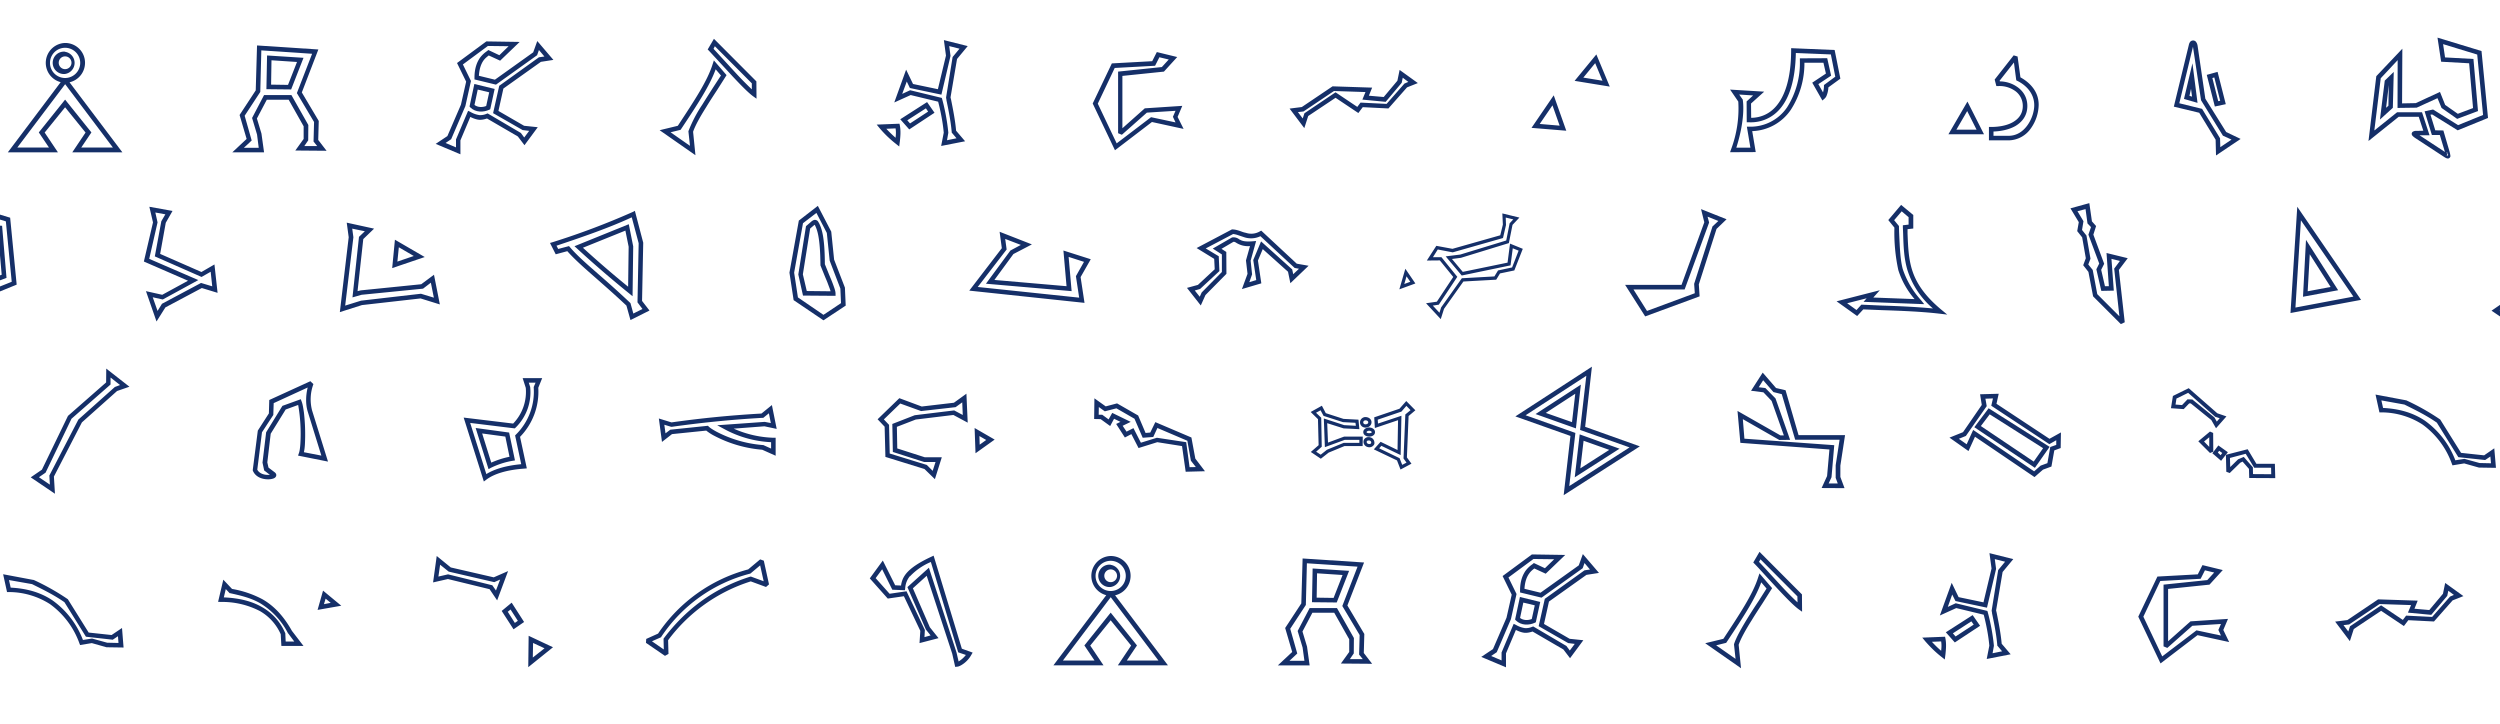 <svg xmlns="http://www.w3.org/2000/svg" xmlns:xlink="http://www.w3.org/1999/xlink" fill="#152F68" viewBox="0 0 1920 556">
  <defs>
    <path id="i" fill="#fff" d="M0 0h6370v102H0z"/>
    <path id="j" fill="#fff" d="M0 0h100v100H0z"/>
  </defs>
  <g clip-path="url(#a)">
    <g clip-path="url(#b)">
      <path fill-rule="evenodd" d="m364.3 64.5 15.6 3.8-3.4 15.6-.8.4c-4.4 2-10.4 2.2-14.5-1.8l-.6-.7 3.7-17.3Zm2.6 4.3-2.5 11.8c2.5 1.9 6 2 9 .8l2.3-10.5-8.8-2.1Z" clip-rule="evenodd"/>
      <path fill-rule="evenodd" d="M412.7 31.6 425 46l-9.6 1.5L386.6 68l-3.8 17.2 19.7 11.4 10.5 1.1-10.2 13.8-5.1-6.7L374 91c-2 .7-4 1.1-6 1-2-.2-4.2-.9-6.8-2.2l-7.6 18v10.7l-19-8 9-6L354 80.4l4-17.7-7-14.3 22.5-16.6 25.6.4-15 14.4-8.7-4-.2.1c-1.1.9-2.5 1.9-3.9 3.8-1.6 2.3-3.2 6-3.5 11.7l12.3 3 29.4-21 3.1-8.6Zm-38 3.7-19.2 14.2 6.2 12.7-4.3 19.3-10.9 25.4-4.3 2.9 8 3.4v-6.1l9.3-22 1.7.8a19 19 0 0 0 7 2.5 12 12 0 0 0 5.5-1l.8-.3 25.5 15 2.6 3.5 3.8-5.1-5-.6-22.7-13 4.7-21L413.9 44l4.2-.6-4.2-5-1.4 4L380.9 65l-16.5-4v-1.4c0-7.3 2-12 4.2-15.2a22.1 22.1 0 0 1 5.5-5.2l.9-.8 8.5 4 7.1-6.9-15.9-.2Zm173.6-5.5 32.6 32.7.1 13.3-2.8-2c-4-3-9.7-8.9-15.7-15.3l-7-7.6-11-11.9-1-1 4.8-8.2Zm.7 5.7-1 2 10.2 11.1 6.9 7.5c4.6 5 9 9.4 12.3 12.5V64L549 35.5Zm-.8 10.8 9.8 11.4-.7 1.1-6.6 10.4c-2.8 4.3-5.7 8.7-8.3 13-4.8 7.6-8.6 14.5-10.1 19l1.8 18-27.5-19.2 14-3.4c0-.2.2-.4.3-.5 12-18.3 22.4-33.8 26.4-46.8l1-3Zm1.4 7C545 66.1 535.1 81 524.1 97.6l-1 1.5-.4.6-7.7 1.9 14.9 10.4-1.2-11.1.1-.4a105 105 0 0 1 10.6-20.2A860.8 860.8 0 0 1 553.7 58l-4-4.7Zm175.3-22.5 18.3 4.6-8.2 9.9-5 29.5.4 1.6c1.4 7 3.2 16 3.9 24l6.9 8.1-18.4 3.6 2-10.2c-.8-9-2.8-18.1-4.3-23.8L699.4 73l-12.6 5.7 9.1-25.2 5.3 11 19.1 4 6.2-25.8-1.6-11.9Zm4.1 4.6 1 7.5-7 29.8-24.2-5.1-2.4-5-3.5 9.5 6.1-2.8 24.3 5.9.3 1c1.6 5.7 3.8 15.9 4.7 25.6v.3l-1 5.6 7.3-1.5-3.7-4.4v-.6c-.7-8-2.5-17-4-24.1 0-.7-.2-1.3-.3-2v-.3l5-31 5.3-6.4-7.9-2Z" clip-rule="evenodd"/>
      <path fill-rule="evenodd" d="m712 78.4 5.7 8.2-19.4 12.8-6.9-7.8L712 78.4Zm-15.2 14 2.1 2.4 13.9-9.1-1.7-2.5-14.3 9.2Zm-6 2.6.3 1.4c.8 4.2.4 8.4 0 12.2l-.1.7-.4 3.2-2.5-2a84 84 0 0 1-12.5-12l-2.3-2.8 17.5-.7Zm-10.1 3.9c2.1 2.3 4.5 4.6 7.1 6.9.3-2.5.4-4.9 0-7.2l-7.1.3Zm865.8-56.4 3 .9 2.2 16c6.6 3.6 14.2 10.5 14 21.4a32 32 0 0 1-5.8 17.5 21.2 21.2 0 0 1-17.4 9.5h-15V97.5h1.7c6.1 0 12.3-1.1 16.9-3.8 4.4-2.6 7.4-6.5 7.4-12.3a14 14 0 0 0-6.7-12.1 20.6 20.6 0 0 0-12.1-3.2h-1.5l-1.3-5 14.6-18.6Zm-10.6 20-.2-.5 11-14 1.8 13.7.8.4c6.3 3.1 13 9.3 13 18.7 0 4.7-1.8 10.7-5.3 15.5-3.4 4.7-8.2 8-14.5 8H1531V101c6-.2 12-1.5 16.8-4.2 5.4-3.2 9.2-8.2 9.2-15.4 0-7.1-3.7-12-8.3-15-4-2.7-8.9-3.9-12.8-3.9ZM1511 78l12.7 25.1h-27.3L1511 78Zm-8.5 21.6h15.5l-7.2-14.3-8.3 14.3ZM888.5 40l15.6 3.8L893.9 55 862 58.3v40.2l17.2-15.3 28.8-1.9-3.6 8.5L909 99l-24.3-5.3-28.4 21.7-17.1-35.9 14.7-30.8 31-1.7 3.6-7.1Zm1.9 4-3.3 6.5-31 1.7-13 27.4 14.5 30.5L884 90l18.8 4-2-4.3 2-4.6-22 1.4-19.2 17-2.9-1.2V55l33.6-3.5 5.3-5.8-7.1-1.7Zm335.6-2.2 10.3 24.7-27-4.4 16.7-20.3Zm-10 17.8 14.7 2.4-5.6-13.5-9.1 11.1Zm-22.7 13.7 9.6 27.1-26.7-2.2 17-24.9Zm-10.8 21.9 15.3 1.3-5.5-15.6-9.8 14.3ZM1375.7 37l33.3 1.4 4.4 22-9.2 6.7a19.7 19.7 0 0 1-1.5 6.7 6 6 0 0 1-1.5 2l-1.6 1.4-7.8-13.7 10.5-7-1.9-8.3h-14.6a65.9 65.9 0 0 1-10.5 36.2 37.3 37.3 0 0 1-29.6 16.3l2.7 16.1-19.7.1.8-2.3A88.8 88.8 0 0 0 1335 78l-6.3-9.2 26.2 1.6-10.1 9.1.1 11c6.5-.1 13.7-2.4 19.4-9.2 6.3-7.5 11.2-20.5 11.3-42.4V37Zm3.5 3.7c-.4 21.3-5.2 34.7-12 42.7a29.2 29.2 0 0 1-24 10.5h-1.7l-.1-16 5-4.6-10.7-.7 2.8 4v.4c.7 5 1 17.5-5 36.4h10.8l-2.7-16.1h2a34 34 0 0 0 28.9-14.9 63.4 63.4 0 0 0 9.8-36v-1.6l21-.1 3 13.4-9.8 6.5 3.6 6.4.1-.5c.4-1.4.6-3 .6-4.2v-1l8.7-6.4-3.4-17.1-26.9-1.1Zm-304.3 13 14 10.1-8.3 3.3-14.3 16.2-19.7-1-3.4 4.5-17.5-11.7-21 14-3 9.3-11.3-15 9.4-1.2 23.6-15.9 30.4 1-2.5 6.2 11.4 1 10.5-12.5 1.7-8.3Zm2.4 6-.8 3.9-12.3 14.6-17.9-1.7 2.4-5.8-24.2-.8-23.4 15.7-4.3.5 3.7 4.9 1.3-4 23.9-16.1 16.7 11.2 2.5-3.3 20 1 13.7-15.6 3-1.3-4.3-3.2Z" clip-rule="evenodd"/>
      <g clip-path="url(#c)">
        <path fill-rule="evenodd" d="m1827.8 91.8 3.7-29.9 6.9-6.7-.7 27.6-9.9 9Zm4.7-9 1.8-1.6.3-15.9-2.1 17.6Z" clip-rule="evenodd"/>
        <path d="m1880 119 .1-.7-.1.7Zm0-.7"/>
        <path fill-rule="evenodd" d="M1879.9 118.3h-.2.1-.4l.3 1.2v.1l-.4-1.3h-.1v.1h-.1l.6 1.2-.2-.1-.7-.9v.1m.8-.4.1 1.1-.1-1.1Z" clip-rule="evenodd"/>
        <path d="m1879.6 119.6-1-.6v.1h-.1l1 .5h.1Zm-.2 0-1-.3 1 .3Zm.1 0Zm.5-.4v-1 1Zm-.2.4Zm-.1 0h.1-.1Zm-.1 0h.1Zm.2.1Zm0 0Zm.1-.4v-1 1Zm-.7.3-.8-.2.8.2Zm.6 0-.2-1.3"/>
        <path fill-rule="evenodd" d="m1819 108.3 6-49.8 20-21.1-.2 42 10.5-.2 18.6-8.6 4 10 9.7 6.8 11.7-4.4-3-34.4-21.5-1.2-2.8-18.5 33.8 10.3 5 51.4-23.3 9.5-19.6-12.2-1.3.2 3.7 12 6.2.1 4.8 16.4a23.5 23.5 0 0 1 .6 3v.7h-.1v.2l-.2.3v.1l-.1.1-.1.1h-.1v.1h-.1v.1l-.2.1-.5.3h-.2a2.8 2.8 0 0 1-.3 0h-.4a2 2 0 0 1-.2 0l-1.2-.5-1-.6-22-14.4a14 14 0 0 1-2.3-1.8 2.9 2.9 0 0 1-.7-1.3v-.8l.2-.3v-.2h.1v-.2h.1l.1-.1.4-.4.2-.1h.1c.5-.3 1.1-.4 1.6-.5h2l4.1-.1-3.5-10.7h-15.4l-23.2 18.6Zm34.4-7.4Zm26.5 20.8Zm2-2Zm-58.4-19.5 17.5-14h19.1l5.8 17.7h-7.7l19.5 12.8-3.9-13h-6.1l-5.6-18.2 6.5-1.4 19.2 12 19.2-7.8-4.5-46.4-26.2-8 1.5 10.2 21.8 1.2 3.5 40-16 6-12-8.4-3.1-7.5-16 7.3-14.7.2.1-36.7-13 13.9-4.9 40Zm55 19.4v.1-.1Zm.5 0h-.6v-.1h.6Zm-.6 0h.8Zm.8 0h.3l.3.1v.3-.3.3-.2.2-.2l.1.2v-.2.2-.2.2-.2l.1.2v-.2h.1-.2.2-.2.3l-.3-.1h.3-.3v-.3l.3-1.1-.2-.1-1-.6-.3-.2.9-.3m-.9 1.7v.1l.8.6-.8-.7Zm.1 0Zm0-.1.8.8.1.1m-24.2-17.6Z" clip-rule="evenodd"/>
      </g>
      <path fill-rule="evenodd" d="m1687.7 79-10.4-3 6.5-27.4 3.9 30.4Zm-5-10.8-1.2 5.4 2 .6-.8-6Z" clip-rule="evenodd"/>
      <path fill-rule="evenodd" d="m1720.8 106.7-18.9 12.7-.3-12.1-12.6-20.7-19.5-4.7 11.5-47.3a6 6 0 0 1 1-2.4 3 3 0 0 1 2.4-1.1c1 0 1.9.6 2.3 1.3.5.7.8 1.5 1 2.4l6 41 16 25.6 11.1 5.3Zm-7 .5-6.6-3-16.8-27.2-6.2-41.1-10.5 43.4 17.5 4.3 13.8 22.6.2 6.8 8.6-5.8Z" clip-rule="evenodd"/>
      <path fill-rule="evenodd" d="m1709.4 80-8.4 1.8-6.2-24.3 8.3-2.3 6.3 24.8Zm-8.8-20.5-1.5.4 4.5 17.8 1.5-.3-4.5-17.9ZM50 39.7a8.6 8.6 0 1 0 0 17.1 8.6 8.6 0 0 0 0-17Zm-4.9 8.5a4.9 4.9 0 1 1 9.8 0 4.9 4.9 0 0 1-9.8 0Z" clip-rule="evenodd"/>
      <path fill-rule="evenodd" d="M65.3 48.2c0 7.3-5 13.4-11.9 15L94 117H55.5l10.2-15.2L50 82.4l-15.7 19.4L44.5 117H6l40.6-53.9A15.3 15.3 0 0 1 50 33c8.5 0 15.3 6.8 15.3 15.2ZM50 36.7a11.6 11.6 0 1 0 0 23.2 11.6 11.6 0 0 0 0-23.2Zm0 28-36.7 48.6h24.3l-7.8-11.6L50 76.5l20.2 25.2-7.8 11.6h24.3L50 64.6Zm155.1-22.1 28 1.8-9.5 24.3-19-.2.5-25.9Zm3.4 3.7-.3 18.7 13 .2 6.9-17.6-19.6-1.3Z" clip-rule="evenodd"/>
      <path fill-rule="evenodd" d="m197.3 34.9 47.2 3.1-12.7 33 13 21.9-.4 14.6 6.4 8.3-24-.2 6.4-8.9V97l-11.5-20.4h-16.8L197.3 91l3.5 11.6 2 14.4h-24.4l11-10.3-5.4-18.4 12.4-18.9 1-34.5Zm3.4 3.7-.8 32-12 18.3 5.4 19-6 5.6h11.4l-1.3-10.2-3.8-12.7 9.2-17.6h21l13 23-.1 11.8-3 4.4h9.9l-2.8-3.5.4-15L228 71.5l11.7-30.2-38.9-2.6Z" clip-rule="evenodd"/>
    </g>
    <g clip-path="url(#d)">
      <path fill-rule="evenodd" d="M946.1 176.2h.4c1.8 0 3.5.5 5.2 1l1.7.6c1 .4 2.2.8 3.4 1a13 13 0 0 0 10.6-1l1.2-.7 27.3 25.4 9.1 1.6-14 13.4-1.8-8.8-19.4-17.4-3.7 8.8 2.6 17.5-14.9 4.4 4.3-11.7-1.2-10.3 3.1-11a17 17 0 0 1-10.5-2.5c-.8-.5-1.2-.8-2.2-.8l-9.2 5.4 3.7 2.4.1 16.8-16.1 16.3-3.6 8-10.6-13.5 8.4-2.3 12.9-12-.4-8-13.5-8.3 27.1-14.3Zm.8 3.6-20.9 11 10 6 .5 11.4-14.8 13.7-4.1 1.2 3.8 4.8 1.5-3.3 15.5-15.7v-13.5l-7-4.5 14.9-8.6h.4a7 7 0 0 1 5 1.5l1 .5c1.3.7 3.6 1.5 9.5 1l2.5-.2-4.2 15.1 1.1 10.5-2.1 6 5.3-1.6-2.3-15.4 6-14.3 23.9 21.5.8 3.7 4.4-4.2-3.3-.6-26.3-24.4a16.6 16.6 0 0 1-12.1.9L952 181l-1.5-.5a16 16 0 0 0-3.7-.8Zm-836.4 21 7-30-2.8-12 17.8 3.2-5.2 9.1L123 195l31.7 13.9 10-5.8 2.4 21.8-12.1-3.7-28 14.9-6.8 10.8-8.1-23.3 12.5 2.8 19.8-10.8-33.8-14.7Zm4.1-2 37.7 16.3L125 230l-7.7-1.7 3.7 10.5 3.4-5.5 30-16 8.6 2.6-1.2-11.2-7 4-35.9-15.8 5-27 3.1-5.3-7.7-1.4 1.7 7.6-6.4 28Zm368.3-26.6 3.4 17-.5 38.3-2.8-2.3a818 818 0 0 1-39.8-34.3l-2-1.8 41.7-16.9Zm-35.3 18a814.5 814.5 0 0 0 34.8 30l.4-30.7-2.5-12.4-32.7 13.2Z" clip-rule="evenodd"/>
      <path fill-rule="evenodd" d="m487.6 162 6.4 24.4-.9 44.7 5.7 7.4-14.6 7.3-3.1-11.1c-8.7-8.2-16.5-15-23.3-21l-4.1-3.6c-7.4-6.5-13.4-12-18-17.2l-8.9 2.4-4.4-8.7 2-.6a572.6 572.6 0 0 0 61.3-23.1l1.9-1Zm-60.2 26.7 1.3 2.5 8.3-2.2.7.8c4.4 5.2 10.5 10.8 18.3 17.6l4.1 3.6c6.9 6 14.8 13 23.8 21.5l.3.3 2.2 8 7-3.5-3.8-5.1.9-45.4-5.3-19.9c-17.2 8-37.5 15-57.8 21.8ZM767.7 178l24.8 9.7-14.2 7.4-14.6 19.9 55.4 4.8-2.4-27.4 21 6.7-7.8 13.7 3 19.8-88.5-9.4 25-32.6-1.7-12.6Zm4.3 5.5 1.1 8.1-22.2 28.8 77.9 8.2-2.5-16.5 6.2-11-11.8-3.8 2.3 26.3-65.8-5.7 18.8-25.5 8-4.3-12-4.6ZM266.3 171l21 4.6-8.3 8-4.4 40 2.5-.6 46.4-4.7 9.8-7.3 4.5 22.8-14.8-4.6-45 5.1-17 5.4 6.8-57.5-1.5-11.1Zm4.2 4.5.9 6.7-6.3 52.5 12.2-3.8 46-5.3 9.9 3-2.3-11.5-6 4.6-47.2 4.7-7 2 5-46.5 4.5-4.3-9.7-2Z" clip-rule="evenodd"/>
      <path fill-rule="evenodd" d="m303.3 184.1 22.9 13.3-25 8.5 2.1-21.8Zm3 5.8-1.1 11 12.6-4.3-11.5-6.7ZM628.2 170l1 1.7c1.7 3.7 4.2 9.4 4.3 31.2l3.2 7.9 1.8 4.3a97 97 0 0 1 2.2 5.9c.6 1.7 1 3.3 1 4.5v1.7l-25-.2-3.6-16.2 5.9-37.1 3.6-3.1c.6-.5 1.1-1 1.6-1.2.5-.3 1.3-.7 2.1-.5a3 3 0 0 1 1.9 1.1Zm-2.5 2.6-.8.6-2.7 2.3-5.6 35.2 3 12.8 18.3.2-.5-1.6-2.1-5.6-1.8-4.3-3.4-8.4v-.6c-.2-21.7-2.7-27-4.1-30a12 12 0 0 0-.3-.6Z" clip-rule="evenodd"/>
      <path fill-rule="evenodd" d="m628.1 158.1 10.3 19.8 2.2 21.5 8.3 21.5.6 13.8-17.1 11.3-22.9-15.5-3.2-21.1 7.2-40 14.6-11.3Zm-11.4 13.3-6.8 38 2.9 19 19.6 13.4 13.5-9-.5-11.2-8.2-21.4-2.2-21.3-8-15.4-10.3 7.9Z" clip-rule="evenodd"/>
      <g clip-path="url(#e)">
        <path fill-rule="evenodd" d="m-70.1 219.8 3.6-29.9 6.9-6.7-.7 27.6-9.8 9Zm4.6-9 1.8-1.6.3-15.9-2.1 17.6Z" clip-rule="evenodd"/>
        <path d="m-18 247 .1-.7-.1.7Zm0-.7"/>
        <path fill-rule="evenodd" d="M-18.1 246.3h-.2.1a2.5 2.5 0 0 1-.2 0h-.1l.3 1.2v.1l-.4-1.3a1.3 1.3 0 0 0-.2.1l.6 1.2-.2-.1-.7-.9v.1m.8-.4.1 1.1-.1-1.1Z" clip-rule="evenodd"/>
        <path d="m-18.4 247.6-1-.6a1.5 1.5 0 0 0 0 .1h-.1l1 .5h.1Zm-.2 0-1-.3 1 .3Zm.1 0Zm.5-.4v-1 1Zm-.2.4Zm-.1 0h.1-.1Zm-.1 0h.1Zm.3.1Zm-.1 0Zm.1-.4v-1 1Zm-.7.3-.8-.2.8.2Zm.6 0-.2-1.3"/>
        <path fill-rule="evenodd" d="m-79 236.3 6-49.8 20-21.1-.2 42 10.5-.2 18.6-8.6 4 10 9.7 6.8L1.3 211l-3-34.4-21.5-1.2-2.8-18.5 33.8 10.3 5 51.4-23.3 9.5-19.6-12.2-1.3.2 3.7 12 6.2.1 4.8 16.4a29.6 29.6 0 0 1 .6 3 2.7 2.7 0 0 1 0 .4 1.8 1.8 0 0 1-.1.4v.1l-.2.3v.1a1.9 1.9 0 0 1-.2.2h-.1v.1h-.1v.1l-.2.1-.5.3a2 2 0 0 1-.6 0h-.4a2.1 2.1 0 0 1-.2 0l-1.2-.5a21 21 0 0 1-1-.6l-22-14.4c-.9-.6-1.7-1.2-2.2-1.8a2.8 2.8 0 0 1-.8-1.3v-.4a1.9 1.9 0 0 1 0-.3v-.1l.2-.3v-.2h.1a2 2 0 0 1 .1-.2l.1-.1.4-.4.2-.1a2 2 0 0 1 .1 0c.5-.3 1.1-.4 1.6-.5h2l4.1-.1-3.5-10.7h-15.4L-79 236.3Zm34.4-7.4Zm26.5 20.8Zm2-2Zm-58.4-19.5 17.4-14h19.2l5.8 17.7h-7.7l19.5 12.8-3.9-13h-6.1l-5.6-18.2 6.4-1.4 19.3 12L9 216.4 4.5 170l-26.2-8 1.5 10.2 21.8 1.2 3.4 40-15.9 6-12-8.4-3.1-7.5-16 7.3-14.7.2.1-36.7-13 13.9-4.9 40Zm55 19.4a2 2 0 0 0 0 .1 2.2 2.2 0 0 1 0-.1Zm.5 0h-.6v-.1h.6Zm-.6 0h.8Zm.8 0h.3l.3.1v.3-.3.3-.2.2-.2l.1.2v-.2.2-.2.2-.2l.1.2v-.2h.1-.2.2-.2.3l-.3-.1h.3-.3v-.3l.3-1.1-.2-.1-1-.6-.3-.2.9-.3m-.9 1.7v.1l.8.6-.8-.7Zm.1 0Zm0-.1.8.8.1.1M-42.5 230Z" clip-rule="evenodd"/>
      </g>
      <path fill-rule="evenodd" d="m1306.4 160.6 19.6 7.8-7.7 7.4-13.6 42.6.6 9.2-41.8 15.4-15.4-24.2h43.3l17.5-48.1-2.5-10.1Zm5 5.8 1.2 4.5-18.8 51.4h-39.3l10.4 16.5 36.7-13.6-.5-7.2 14.1-44.1 4.5-4.2-8.3-3.3Zm459.6 17.8 24.7 38.7-27 5 2.3-43.7Zm2.9 11-1.6 28.5 17.6-3.3-16-25.1Z" clip-rule="evenodd"/>
      <path fill-rule="evenodd" d="m1764.3 158.8 49 71.5-54.2 10.1 5.2-81.6Zm2.8 10.4-4.2 67 44.5-8.4-40.3-58.6ZM1604.6 156l2 14 3.2 3.6-2.1 6.6 8.3 22.4-2.3 4.6 2.9 12.6h3l-1.8-25.5 16.3 4-6.8 9 4.5 40.2-3 1.4-21.3-21.3-3.6-18.8-4-5.1 2-5.4-2.8-16-3.8-4.8 1.2-6.9-6.4-10.6 14.5-4Zm-9.1 6.2 4.6 7.7-1.1 6.7 3.4 4.3 3.1 17.8-1.7 4.4 3.4 4.2 3.5 18.6 17 17-4-36.6 4.4-5.9-6.5-1.6 1.8 24.4-9.6.2-3.8-16.6 2.2-4.4-8.3-22.2 2-5.8-2.7-2.8-1.5-11-6.2 1.6Zm376-7.2 17.9 14-9.5 3.3-27 24.1-21.6 41.6.8 13.2-18.6-12.6 8.6-5.9 20-41.3 29.3-25.7.1-10.7Zm3.4 7.1v5.2l-30 26.3-20 41.5-5.2 3.5 8.5 5.7-.4-7 22.3-43 28-25 4-1.5-7.2-5.7Zm-514.9-4.8 9.4 7.8v10.4l-4.4.5v3.4c.4 9.8.7 18.6 3.3 27.3 3 10 9.3 20 22.6 31.1l4.6 3.8-5.9-.7c-13.8-1.6-29-2.2-43.8-2.7l-14.8-.6-4.7 5.1-15.8-11.3 33.2-8.5-5 5.6 31.7 1.2a63 63 0 0 1-12.5-22.3 137.3 137.3 0 0 1-3-32.6l-4.7-5.8 9.9-11.7Zm-26.5 71.8-14.9 3.8 7.2 5.2 3.7-4.1h.8l15.5.7c12.8.4 26.2 1 38.7 2.2a64.2 64.2 0 0 1-19.5-29.2c-2.8-9.2-3.1-18.5-3.4-28.3l-.2-4.9V173l4.4-.5v-5.7l-5.3-4.5-5.8 6.8 3.7 4.5v.6l.1 3.8c.6 13.7 1 21.7 2.8 28.6a67 67 0 0 0 14.1 24l2.4 3-46.6-1.8 2.3-2.6Zm-279.7-65.2 13.1 3.2-5.3 5.6-2.8 14L1122 198l-6.9.9 8.3 9.9 34.4-7.1 1.9-14.6 9.8 4-6.5 16.6-11 2.3-2.9 4.8-25.2 1.4-14.9 21-2.5 7.9-11.3-12.2 8.3-1.2 12.6-19-10.3-12.7-10 .1 7.3-11.3 12.4 2.3 36.7-10.4 2-8.2-.4-8.6Zm2.6 3.2.2 5.7-2.3 10-38.6 11-11.5-2.2-3.7 5.9h6.5l12.2 15.1L1105 234l-4.6.7 5.1 5.5 1.3-4.1 15.9-22.4 25-1.4 2.8-4.6 10.8-2.3 5-12.9-4.5-1.8-1.7 13.1-37.5 7.8-12.3-14.7 11.2-1.4 35.3-10.8 2.6-13.2 2.8-3-5.7-1.4Zm-77.1 39.3 7.7 11.3-12.3 4.5 4.6-15.8Zm.9 5.8-1.7 5.9 4.6-1.7-2.9-4.2Z" clip-rule="evenodd"/>
    </g>
    <g fill-rule="evenodd" clip-path="url(#f)" clip-rule="evenodd">
      <path d="m81.5 283 17.9 14-9.5 3.3-27 24.1L41.4 366l.8 13.2-18.6-12.6 8.6-5.9 20-41.3 29.3-25.7.1-10.7Zm3.4 7.1v5.2l-30 26.3L35 363l-5.1 3.5 8.4 5.7-.4-7 22.3-43 28-25 4-1.5L85 290Zm657.3 12.1 1 22.4-11-5.9-28.9 3.5-14.5 5.6.3 16.6 21.2 6.8h13L718 368l-8-7.8-30-9.3-.6-23.2-5.4-5.7 16.7-16.2 17.2 6.4 24.7-2.9 9.7-7ZM739 309l-5.1 3.7-26.5 3-16-5.8-12.6 12.2 4 4.2.5 22 28.5 8.8 4.5 4.5 2.2-6.8h-8.8l-24-7.7-.4-21.5 17.2-6.7 30.3-3.7 6.6 3.5-.4-9.7Zm9.5 19.7 15.4 8.9-14.7 10.5-.7-19.4Zm3.7 6.2.2 6.6 5-3.6-5.2-3Zm88.3-29 8.7 6.2 8.7-2.3 16.2 9.3 5.7 13.4 3.6-.3 3.9-8L915 336l3 16.2 7.4 9.7-14.8.4-2.8-19.7-19-3-14.4 4.5-5.5-10.7-5 2.6-6.7-10.4 3.3-1.6-4.9-2.4-3 5.6-7.3-5.3-5-.1.2-16Zm3.4 6.7-.1 5.9h2.7l4.9 3.6 2.8-5 14.2 6.9-6.2 3 3 4.5 5.3-2.7 5.7 11.2 12.3-3.8 22.5 3.4 2.6 19.2 4.8-.1-3.8-4.9-2.7-15.3-23-9.8-3.2 6.9-8.1.6-6.3-14.6-13.9-8-8.9 2.3-4.6-3.3Zm-605.5-19.8 2.3 2.2a33.7 33.7 0 0 0-1 20.3l12.2 39.2-23-4.6.7-2c.5-1.3.9-4 1.1-7.4A128.1 128.1 0 0 0 229 311l-9.6 3.5-11.5 18.6-2.6 22 .9 4 5 3.8c.2.2.6.6.8 1.1.3.6.2 1.3 0 1.8-.4.9-1.3 1.4-1.8 1.6-1.3.5-3.1.8-5 .7-3.7-.1-8.9-1.6-11-6.6l-.1-.4 3.9-30.4 8.5-13.2.3-10.3 31.7-14.5Zm-28.2 16.7-.3 9.2-8.7 13.3-3.6 28.7c1.4 2.7 4.6 3.9 7.6 4h2.1l-4.4-3.4-1.3-6 2.8-23.3 12.5-20.3 14.1-5.1.6 1.6c.8 1.9 1.3 5 1.8 8.5a146.4 146.4 0 0 1 .8 24c-.1 2.5-.4 4.8-.8 6.6l13.4 2.6-10.4-33.6c-1.6-5-1.8-11.7-.1-18.7l-26.1 12Zm-1.3 56.3Zm0-1.6ZM592.8 311l3.7 18.4-9.4-2-23.6 1.8a81 81 0 0 0 30.6 7h1.6V350l-10.3-4.6a95.6 95.6 0 0 1-36.8-10.7 35.2 35.2 0 0 1-6.2-4l-26.3 2.7-7.7 6-2.4-18 9.7 3a816 816 0 0 1 69.1-6.8l8-6.5Zm-2.3 6.4-4.3 3.5h-.6a835 835 0 0 0-69.7 6.9h-.4l-5.3-1.6.9 6.6 3.7-2.8 28.9-3 .6.6c1 1 3 2.3 5.9 3.9a92.3 92.3 0 0 0 35.6 10.3h.4l6 2.7v-4.9a83 83 0 0 1-36-10.1l-5.4-2.9 36.5-2.6 4.7.9-1.5-7.5Zm623.6-22-3.8 33.6-31-11 34.8-22.6Zm-27 21.7 20.2 7.1 2.5-21.8-22.6 14.7Zm26.1 16.5 30.6 11-34.4 22 3.8-33Zm3 4.8-2.5 21.3 22.2-14.2-19.7-7Z"/>
      <path d="m1222.6 281.6-5.2 46.2 42 15-58.5 37.5 5.2-45.5-42.3-15 58.8-38.2Zm-51 37.3 38.3 13.6-4.7 40.8 46.3-29.7-38-13.4 4.8-41.6-46.6 30.3Zm355.6-5.4 46.9 29.7-11.3 16.1-46.5-31.2 11-14.6Zm.9 4.7-6.8 9 40.6 27.3 7.2-10.3-41-26Z"/>
      <path d="m1535 302.4-1.7 7.7L1574 337l8.8-4.9-.2 12-4.9 1.8-2.2 12.4-6.5 2.4-6.5 5.7-45.7-31-5 11-14.6-10.3 10.4-4.2L1522 311l-1.3-8.2 14.3-.4Zm-10.2 3.8 1 5.7-16 22.9-5.4 2.2 6 4.2 5-11 46.8 31.8 5-4.4 5.2-1.9 2.2-12.4 4.6-1.6v-3.6l-5.3 3-44.6-29.5 1.3-5.6-5.8.2Zm156.2-8 21.9 19.2 7 2.4-8 9.1-3.6-6.3-15.8-12.8h-1.2l-4.2 4.4-9.8-.7 1.5-9.4 12.2-6Zm-9.5 8-.7 4.5 5 .4 4.2-4.4 3.7.1 17 13.8 1.8 3.2 2.2-2.6-3.4-1.1-20.8-18.4-9 4.4Zm25.7 25.2 2.5 1.1.1 14.4-2.5 1-9-9 9-7.5Zm-4.5 7.7 4 4.1v-7.4l-4 3.3Zm11 3 7.3 5.2-5.2 6.6-6.7-5.8 4.6-6Zm.6 4.1-1 1.4 2.1 2 1.3-1.7-2.4-1.7Zm21.9-1.2 6.7 11.2h14.2l.3 11-20-.1-.2-7-4.9-5.6-1.8.9-8.1 7.9-2.6-1-.3-13 16.7-4.3Zm-13.6 6.7.2 7 6-5.9 4.4-1.9 7 8 .1 5.2 14 .1-.1-5h-13l-6.5-10.7-12.1 3.2Zm111.7-48.7 23.4 4.4h.2a178 178 0 0 1 25.9 14.6l.3.2 16 25.6 17.7 1.9 7.8-5.4 1.3 15-13.1-.2-11.3-3.2-9 1.5-.5-1.3a63.5 63.5 0 0 0-22.7-30.2 58.8 58.8 0 0 0-31.6-9.2h-1.3l-3-13.7Zm4.6 4.5 1.3 5.8c11.8.6 22.6 3.4 32 9.7a66.3 66.3 0 0 1 23.5 30.5l7-1.1 11.6 3.2 8.8.2-.5-5.2-4 2.7-20.6-2.2-16.5-26.5c-7.7-5.4-16.2-9.6-24.9-13.9l-17.7-3.2Zm-475.2-21.4L1364 298l7.3 1.7 10 34.5h35.7l-3.6 23.4v8.7l3.2 8.6-17.6-.1 4.2-9.2 1.8-20.4-68.4-5.1-2.2-24.5 33 18.8h2.6l-9.4-26.5-6.3-6.6-9.5-1.2 9-14Zm.4 5.9-3.4 5.4 5.1.6 7.8 8 11.2 31.8-8.3.1-28-16 1.2 15 69 5-2.1 24.6-2.2 4.8h7l-1.6-4.3v-9.7l3-19.6h-34.1l-10.3-35-6.4-1.6-7.9-9.1ZM1080 308l7 7.1-5.2 4.4-1.3 31.8 3.5 4.8-8.4 4.5-2.7-7-17.8-8.5 5.2-5.8 13 6.3.4-22.9-17.8 6-.5-8.2 19.4-6.6 5.2-5.9Zm.1 3.7-3.8 4.4-18.2 6.2.2 3 18-6-.6 30.2-14.8-7.1-1.7 1.9 15.7 7.6 2 5.1 3.3-1.7-2.3-3.2 1.4-33.8 4-3.3-3.2-3.3Zm-64.9-.1 3 5.7 13.6 4.4 11.5.6.7 7.3-12.1-.6-12.6-4 .6 14.9 12.4-4.6h14.3l-.1 7.3h-14l-12.1 5-6 4.7-7.7-5.2 6-5.2-.5-20-5.6-5.5 8.6-4.8Zm-4.5 5.4 4 3.8.4 22.3-4.3 3.8 3.5 2.3 4.8-3.8 12.9-5.3h12v-2.3h-11.2l-15.3 5.6-.8-22 15.6 5.1 9 .5-.3-2.3-9.6-.5-14.9-4.8-2.3-4.3-3.5 1.9Zm38.1 3.3h-.4.4-.6c-3.6.6-4.8 4.5-2.6 6.8.8.9 2 1.3 3.3 1.3h.1c1.5-.2 2.6-.7 3.3-1.5.8-.9 1.1-1.9 1-3-.2-2-2-3.5-4.5-3.6Zm-.2 2.5c-1.7.2-2 1.8-1.2 2.6.3.3.7.5 1.4.5 1-.1 1.4-.4 1.7-.7.3-.3.3-.6.3-1 0-.5-.6-1.4-2.2-1.4Z"/>
      <path d="M1051.5 328.3h-.5c-2.2.3-4 1.6-4 3.5a3 3 0 0 0 1.3 2.5c.8.6 1.8.9 3.1 1 1.4 0 2.5-.3 3.4-1a3 3 0 0 0 1.2-2.6c-.1-2-2-3.3-4.5-3.4Zm-.2 2.5c1.8 0 2.2 1 2.2 1.1 0 .1 0 .3-.2.4-.3.2-.8.4-1.8.4m-.2-1.9c-1.5.2-1.8 1-1.8 1 0 .2 0 .3.3.5.2.2.8.4 1.7.4m3.2 9.5a4 4 0 0 1-3 1.3c-2.6 0-4.3-1.8-4.5-3.7-.1-1 .1-2 .8-2.8a4 4 0 0 1 3-1.3c2.7 0 4.3 1.8 4.5 3.8.2 1 0 2-.8 2.7Zm-1.6-2.5c-.1-.7-.7-1.5-2-1.4-.7 0-1 .2-1.2.4a1 1 0 0 0-.3.8c.1.7.7 1.5 2 1.5.8 0 1-.2 1.2-.4.2-.2.3-.5.3-.9Zm-687.8-11 25.7 3.5 4.5 21.4-1.8.3c-5.5.9-11.2 2.7-16.7 5.4l-1.8 1-9.9-31.6Zm5 4.2 7 22.4a67 67 0 0 1 14-4.5l-3.2-15.5-17.8-2.4Z"/>
      <path d="M401.4 290.4h15l-3 7.4a49.6 49.6 0 0 1-14 37.7l5.2 24.2-2 .2c-13 .9-23 3.9-29 8.4l-2 1.5-15.5-49.1 38 4.6a35 35 0 0 0 9.7-27.4l-2.4-7.5Zm4.7 3.5 1.1 3.4v.2a38 38 0 0 1-11.3 31l-.6.5-34.2-4.2 12.4 39.3c6.4-4 15.7-6.6 26.8-7.6l-4.7-22.1.7-.7a46.3 46.3 0 0 0 13.6-36v-.5l1.4-3.3H406Z"/>
    </g>
    <g fill-rule="evenodd" clip-path="url(#g)" clip-rule="evenodd">
      <path d="m171.5 445.2 6.7 7.1a77.3 77.3 0 0 1 23.5 8c8 4.6 15.6 11.9 22.5 24.2l8.9 11.6h-17l-.5-9a38.3 38.3 0 0 0-16-17.8 62.6 62.6 0 0 0-30-7l-2.1-.1 4-17Zm1.9 7.2-1.5 6.4c12 .5 21.7 3 29.4 7.5a41.3 41.3 0 0 1 17.6 19.6l.2.3.3 6.5h6.6l-4.7-6.3h-.1a57.4 57.4 0 0 0-21.2-23c-7.4-4.3-15.1-6-23.1-7.8h-.5l-3-3.2Zm74.7 1.2 14 11.6-18.2 3.2 4.2-14.8Zm2 6.1-1.3 4.3 5.2-1-4-3.3Zm466.9-33 21.7 71.5 8.3 3-1 1.7a21 21 0 0 1-8 8.1c-1 .5-2 1-2.9 1l-1.5.2-2.3-10.2-19.6-59.8-10.6 9.6 13 29.9 6.7 8.4-14.6 3.8.6-9.4-12.6-26.6-12.4 1.8-13.8-15.5 10-13.7 9.5 19 4.5.2c.4-2.9 1.3-6 4.1-9.4 3.3-3.9 9-8 19.1-12.7l1.9-.9Zm-18.2 15.8a16 16 0 0 0-3.6 9.2l-.2 1.6-9.7-.4-7.8-15.7-5 6.8 10.7 12 13-1.9 14.1 29.7-.3 5.5 4.7-1.3-3.6-4.5-14.2-32.6 16.5-14.9 21.2 65.1 1.6 6.9a20.5 20.5 0 0 0 5.6-5l-5.9-2-21-69.4a47.2 47.2 0 0 0-16 11Zm-124.2-5.2 9.2-7.7 2.8 1 4 18.2-2.3 2-11.7-4.3a126.5 126.5 0 0 0-63.5 45.2l.3 10.5-2.7 1.5-14.6-10 .2-3 9.1-4.1a121 121 0 0 1 69.2-49.3Zm9.2-3.1-7.5 6.3-.4.1a117.1 117.1 0 0 0-68 48.4l-.2.4-7 3.1 9.1 6.3-.2-8.3.3-.4c15.9-21 37.1-38 66.2-47.2l.6-.1 9.8 3.6-2.7-12.2ZM2.3 441l23.4 4.4h.2A178 178 0 0 1 51.8 460l.3.2 16 25.6 17.6 1.9 8-5.4 1.2 15-13.1-.2-11.3-3.2-9 1.5-.5-1.3a63.6 63.6 0 0 0-22.7-30.2 58.8 58.8 0 0 0-31.6-9.2H5.4l-3-13.7Zm4.6 4.5 1.3 5.8c11.8.6 22.6 3.4 32 9.7a66.2 66.2 0 0 1 23.5 30.5l7-1.1 11.6 3.2 8.7.2-.4-5.2-4 2.7L66 489l-16.5-26.5c-7.7-5.4-16.2-9.6-24.9-13.9L7 445.5ZM335.4 427l10.8 8.8 33 7.6 11-4.8-8.4 22.5-5.8-8.6-32-7.8-11.4 2.6 2.8-20.3Zm2.6 6.7-1.3 9.1 7.4-1.7 34 8.4 2.8 4 3.2-8.4-4.5 2-35-8.1-6.6-5.3Zm55 29.2 9.5 14.8-8.1 5.6-9.1-14.1 7.6-6.3Zm-3 7 5.4 8.5 2.3-1.6-5.6-8.7-2.2 1.8Zm16 18.4 18.7 8.8-19 15.3.3-24.1Zm3.4 5.5-.2 11.2 9-7.1-8.8-4.1Z"/>
    </g>
    <g fill-rule="evenodd" clip-path="url(#h)" clip-rule="evenodd">
      <path d="m1167.3 458.5 15.6 3.8-3.4 15.6-.8.4c-4.4 2-10.4 2.2-14.5-1.8l-.6-.7 3.7-17.3Zm2.6 4.3-2.5 11.8c2.5 1.9 6 2 9 .8l2.3-10.5-8.8-2.1Z"/>
      <path d="M1215.7 425.6 1228 440l-9.6 1.5-28.8 20.5-3.8 17.2 19.7 11.4 10.5 1.1-10.2 13.8-5.1-6.7L1177 485c-2 .7-4 1.1-6 1-2-.2-4.2-.9-6.8-2.2l-7.6 18v10.7l-19-8 9-6 10.4-24.1 4-17.7-7-14.3 22.5-16.6 25.6.4-15 14.4-8.7-4-.2.1c-1.1.9-2.5 1.9-3.8 3.8-1.7 2.3-3.3 6-3.6 11.7l12.3 3 29.4-21 3.1-8.6Zm-38 3.7-19.2 14.2 6.2 12.7-4.3 19.3-10.9 25.4-4.3 2.9 8 3.4v-6.1l9.3-22 1.7.8a19 19 0 0 0 7 2.5 12 12 0 0 0 5.5-1l.8-.3 25.5 15 2.6 3.5 3.8-5.1-5-.6-22.7-13 4.7-21 30.5-21.9 4.2-.6-4.2-5-1.4 4-31.6 22.6-16.5-4v-1.4c0-7.3 2-12 4.2-15.2a22 22 0 0 1 5.5-5.2l.9-.8 8.5 4 7.1-6.9-15.9-.2Zm173.6-5.5 32.6 32.7.1 13.3-2.8-2c-4-3-9.7-8.9-15.7-15.3l-7-7.6c-3.8-4.1-7.5-8.3-11-11.9l-1-1 4.8-8.2Zm.8 5.7-1.2 2c3.3 3.4 6.8 7.3 10.3 11.1l6.9 7.5c4.6 5 9 9.4 12.4 12.5l-.1-4.6-28.4-28.5Zm-.9 10.8 9.8 11.4-.7 1.1-6.6 10.4c-2.8 4.3-5.7 8.7-8.3 13-4.8 7.6-8.6 14.5-10.1 19l1.8 18-27.5-19.2 14-3.4c0-.2.2-.4.3-.5 12-18.3 22.4-33.8 26.4-46.8l1-3Zm1.4 7c-4.6 12.8-14.5 27.7-25.5 44.3l-1 1.5-.4.6-7.7 1.9 14.9 10.4-1.2-11.1.1-.4c1.6-5 5.8-12.4 10.6-20.2 2.6-4.2 5.5-8.7 8.4-13l5.9-9.3-4-4.7Zm175.3-22.5 18.3 4.6-8.2 9.9-5 29.5.4 1.6c1.4 7 3.2 16 3.9 24l6.9 8.1-18.4 3.6 2-10.2c-.8-9-2.8-18.1-4.3-23.8l-21.1-5.1-12.6 5.7 9.1-25.1 5.3 11 19.1 4 6.2-26-1.6-11.8Zm4.1 4.6 1 7.5-7 29.8-24.2-5.1-2.5-5-3.4 9.5 6.1-2.8 24.3 5.9.3 1c1.6 5.7 3.8 15.9 4.7 25.6v.3l-1 5.6 7.3-1.5-3.7-4.4v-.6c-.7-8-2.5-17-4-24.1 0-.7-.2-1.3-.3-2v-.3l5-31 5.3-6.4-7.9-2Z"/>
      <path d="m1515 472.4 5.7 8.2-19.4 12.8-6.9-7.8 20.6-13.2Zm-15.2 14 2.1 2.4 13.9-9.1-1.8-2.5-14.2 9.2Zm-6 2.6.3 1.4c.8 4.2.4 8.4 0 12.2l-.1.7-.4 3.2-2.5-2c-4.8-3.7-9-8-12.5-12l-2.3-2.8 17.5-.7Zm-10.1 3.9c2.1 2.3 4.5 4.7 7.1 6.9.3-2.5.4-4.9 0-7.2l-7.1.3Zm207.8-58.9 15.6 3.8-10.2 11.2-31.8 3.3v40.2l17.2-15.3 28.8-1.9-3.6 8.5 4.5 9.3-24.3-5.3-28.4 21.7-17.1-35.9 14.7-30.8 31-1.7 3.6-7.1Zm1.9 4-3.3 6.5-31 1.7-13 27.4 14.5 30.5 26.3-20 18.8 4-2-4.3 2-4.6-22 1.4-19.2 17-2.9-1.2V449l33.6-3.5 5.3-5.8-7.1-1.7Zm184.5 9.7 14 10.1-8.3 3.3-14.3 16.2-19.7-1-3.4 4.5-17.5-11.7-21 14-3 9.3-11.3-15 9.4-1.2 23.6-15.9 30.4 1-2.5 6.2 11.4 1 10.5-12.5 1.7-8.3Zm2.4 6-.8 3.9-12.3 14.6-17.9-1.7 2.4-5.8-24.2-.8-23.4 15.7-4.3.5 3.7 4.9 1.3-4 23.9-16.1 16.7 11.2 2.5-3.3 20 1 13.7-15.6 3-1.3-4.3-3.2ZM853 433.7a8.6 8.6 0 1 0 0 17.1 8.6 8.6 0 0 0 0-17Zm-4.9 8.5a4.9 4.9 0 1 1 9.8 0 4.9 4.9 0 0 1-9.8 0Z"/>
      <path d="M868.3 442.2c0 7.3-5 13.4-11.9 15L897 511h-38.5l10.2-15.2-15.7-19.4-15.7 19.4 10.2 15.2H809l40.6-53.9A15.3 15.3 0 0 1 853 427c8.5 0 15.3 6.8 15.3 15.2ZM853 430.7a11.6 11.6 0 1 0 0 23.2 11.6 11.6 0 0 0 0-23.2Zm0 28-36.7 48.6h24.3l-7.8-11.6 20.2-25.2 20.2 25.2-7.8 11.6h24.3L853 458.6Zm155.1-22.1 28 1.8-9.5 24.3-19-.2.5-25.9Zm3.4 3.7-.3 18.7 13 .2 6.9-17.6-19.6-1.3Z"/>
      <path d="m1000.3 428.9 47.3 3.1-12.8 33 13 21.9-.4 14.6 6.4 8.3-24-.2 6.4-8.9V491l-11.5-20.4h-16.8l-7.6 14.4 3.5 11.6 2 14.4h-24.4l11-10.3-5.4-18.4 12.4-18.9 1-34.5Zm3.4 3.7-.8 32-12 18.3 5.4 19-6 5.6h11.5l-1.4-10.2-3.8-12.7 9.2-17.6h21l13 23-.1 11.8-3 4.4h9.9l-2.8-3.5.4-15-13.3-22.3 11.7-30.2-38.9-2.6Z"/>
    </g>
  </g>
  <defs>
    <clipPath id="a">
      <path fill="#fff" d="M0 0h1920v556H0z"/>
    </clipPath>
    <clipPath id="b">
      <use xlink:href="#i" transform="translate(0 25)"/>
    </clipPath>
    <clipPath id="c">
      <use xlink:href="#j" transform="rotate(-90 970 -845)"/>
    </clipPath>
    <clipPath id="d">
      <use xlink:href="#i" transform="translate(-1898 153)"/>
    </clipPath>
    <clipPath id="e">
      <use xlink:href="#j" transform="rotate(-90 85 168)"/>
    </clipPath>
    <clipPath id="f">
      <use xlink:href="#i" transform="translate(-3788 281)"/>
    </clipPath>
    <clipPath id="g">
      <use xlink:href="#i" transform="translate(-5610 419)"/>
    </clipPath>
    <clipPath id="h">
      <use xlink:href="#i" transform="translate(803 419)"/>
    </clipPath>
  </defs>
</svg>
